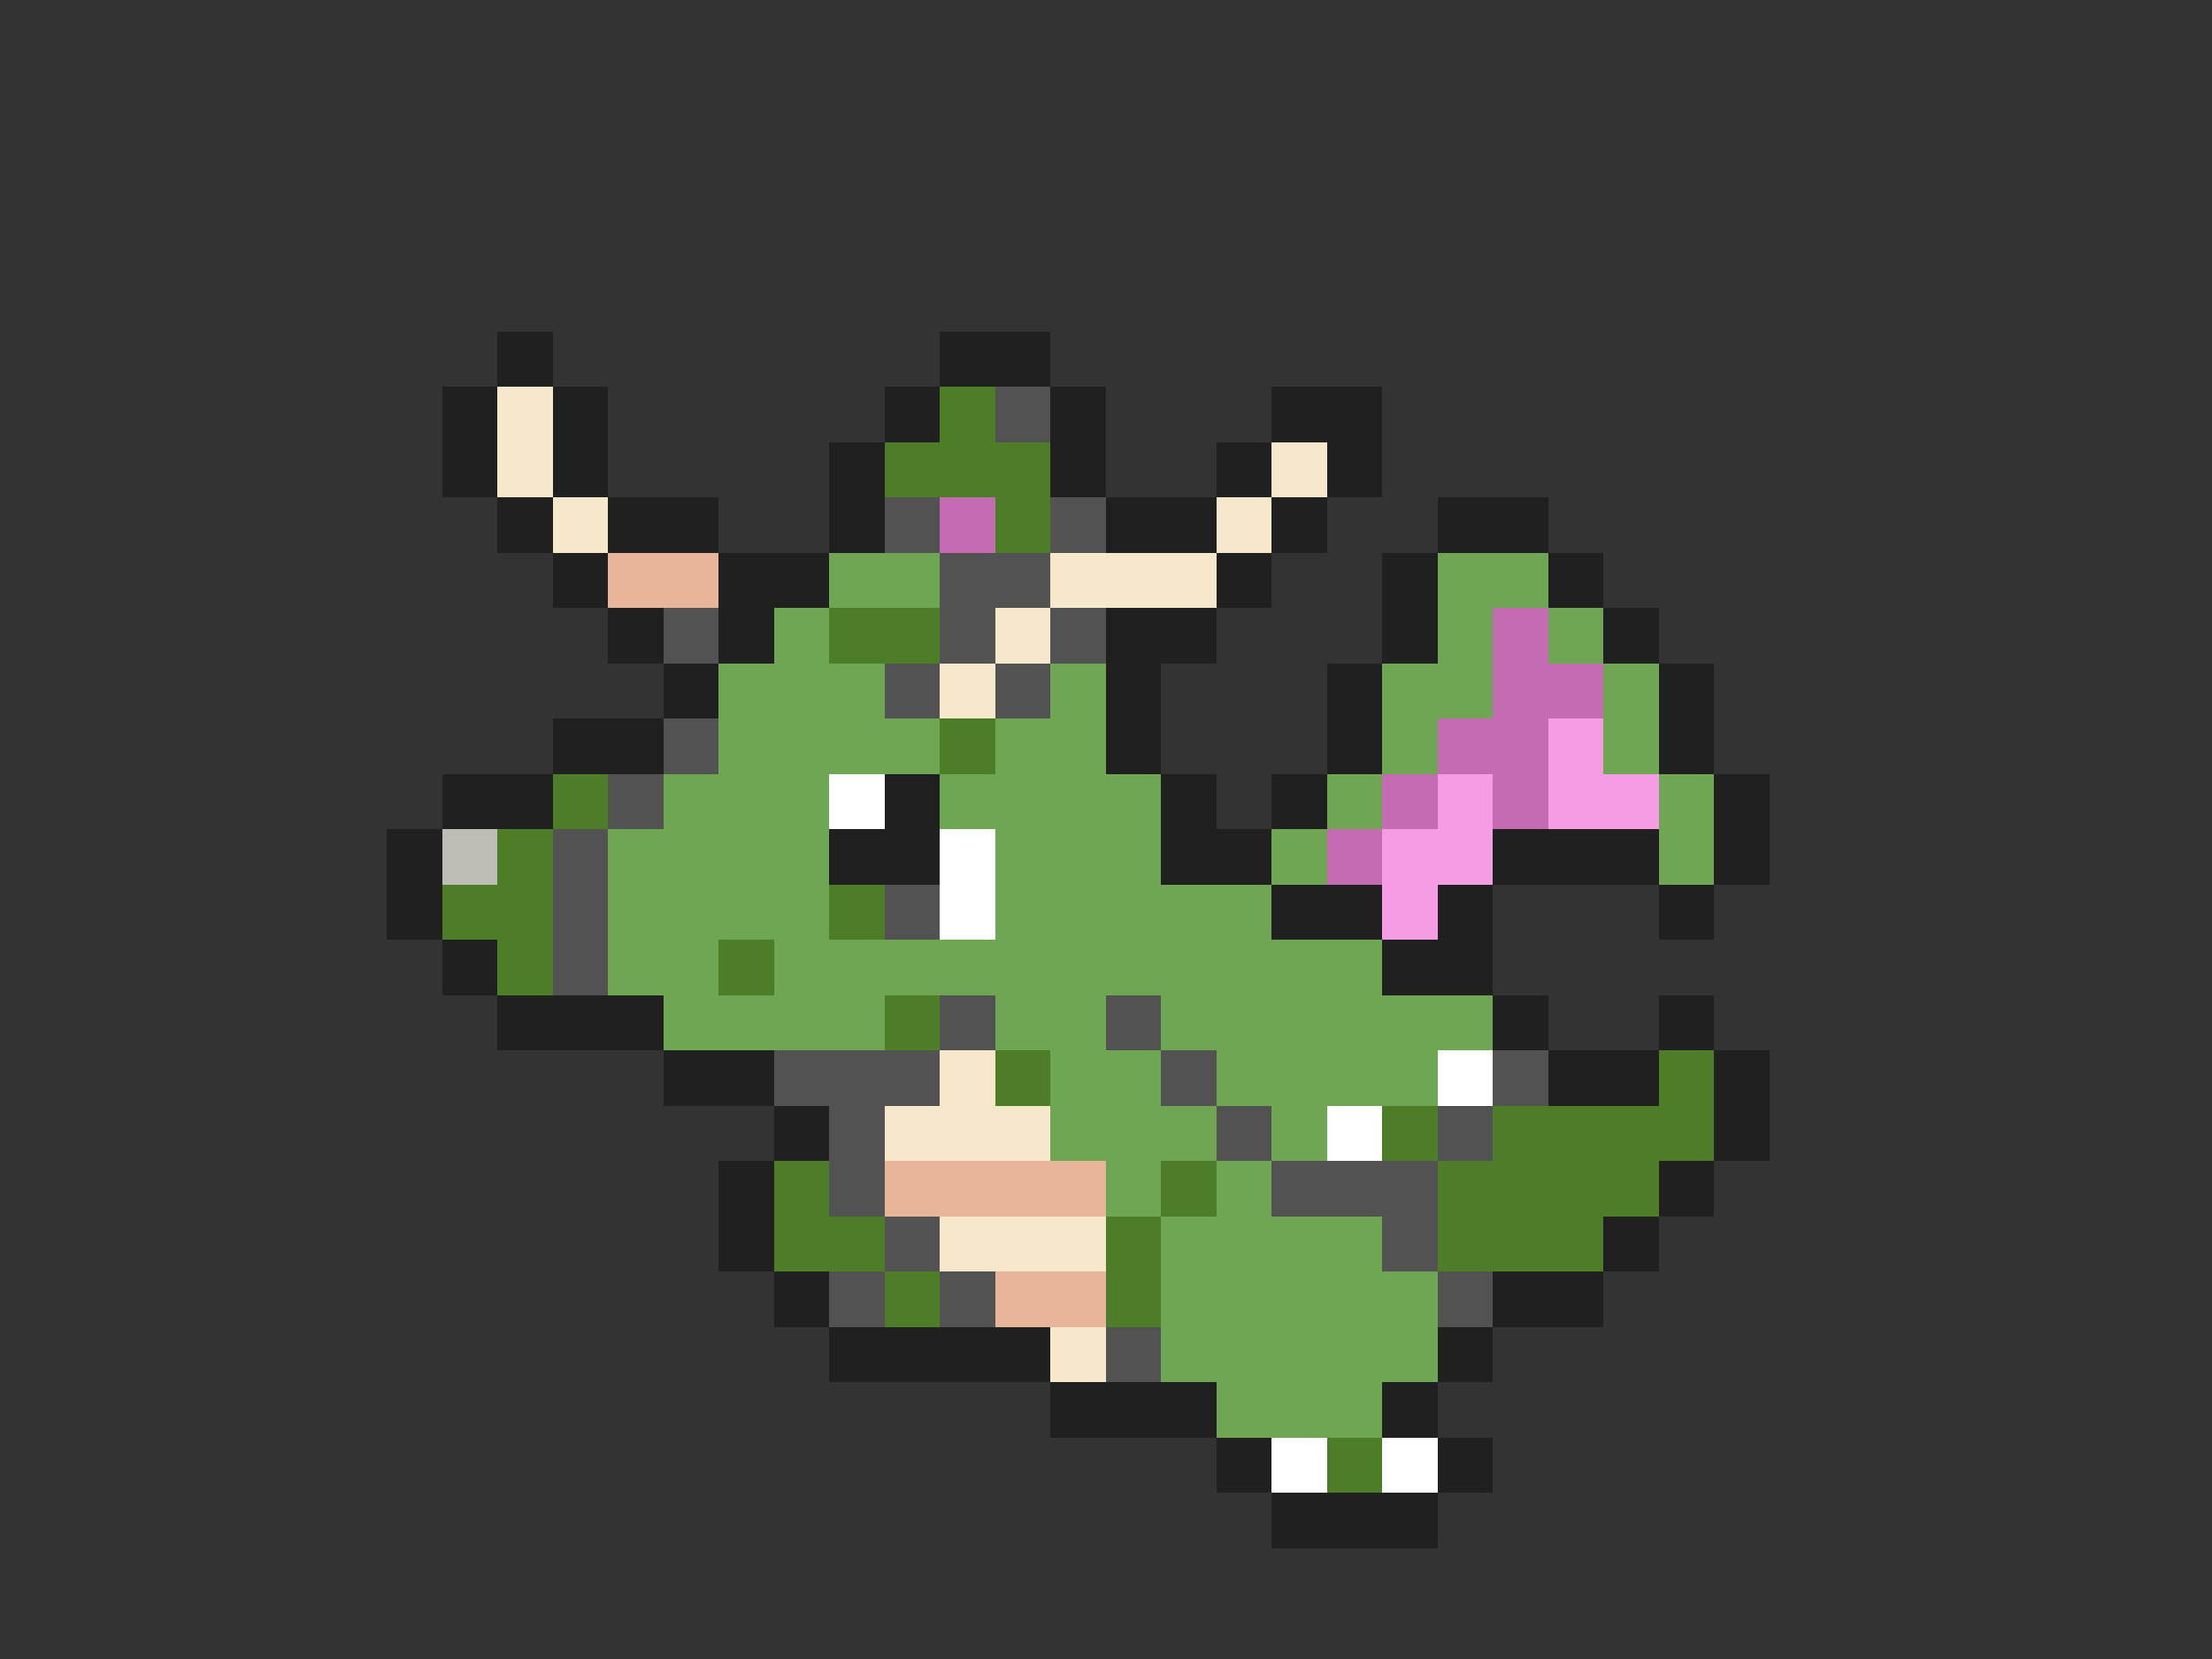 <svg xmlns="http://www.w3.org/2000/svg" viewBox="0 -0.5 40 30" shape-rendering="crispEdges">
<rect x="0" y="-0.5" width="40" height="30" fill="#333333" stroke="none"/>
<path stroke="#202020" d="M9 6h1M17 6h2M8 7h1M10 7h1M16 7h1M19 7h1M23 7h2M8 8h1M10 8h1M15 8h1M19 8h1M22 8h1M24 8h1M9 9h1M11 9h2M15 9h1M20 9h2M23 9h1M26 9h2M10 10h1M13 10h2M22 10h1M25 10h1M28 10h1M11 11h1M13 11h1M20 11h2M25 11h1M29 11h1M12 12h1M20 12h1M24 12h1M30 12h1M10 13h2M20 13h1M24 13h1M30 13h1M8 14h2M16 14h1M21 14h1M23 14h1M31 14h1M7 15h1M15 15h2M21 15h2M27 15h3M31 15h1M7 16h1M23 16h2M26 16h1M30 16h1M8 17h1M25 17h2M9 18h3M27 18h1M30 18h1M12 19h2M28 19h2M31 19h1M14 20h1M31 20h1M13 21h1M30 21h1M13 22h1M29 22h1M14 23h1M27 23h2M15 24h4M26 24h1M19 25h3M25 25h1M22 26h1M26 26h1M23 27h3" />
<path stroke="#f7e7cb" d="M9 7h1M9 8h1M23 8h1M10 9h1M22 9h1M19 10h3M18 11h1M17 12h1M17 19h1M16 20h3M17 22h3M19 24h1" />
<path stroke="#4e7d28" d="M17 7h1M16 8h3M18 9h1M15 11h2M17 13h1M10 14h1M9 15h1M8 16h2M15 16h1M9 17h1M13 17h1M16 18h1M18 19h1M30 19h1M25 20h1M27 20h4M14 21h1M21 21h1M26 21h4M14 22h2M20 22h1M26 22h3M16 23h1M20 23h1M24 26h1" />
<path stroke="#525252" d="M18 7h1M16 9h1M19 9h1M17 10h2M12 11h1M17 11h1M19 11h1M16 12h1M18 12h1M12 13h1M11 14h1M10 15h1M10 16h1M16 16h1M10 17h1M17 18h1M20 18h1M14 19h3M21 19h1M27 19h1M15 20h1M22 20h1M26 20h1M15 21h1M23 21h3M16 22h1M25 22h1M15 23h1M17 23h1M26 23h1M20 24h1" />
<path stroke="#c56bb3" d="M17 9h1M27 11h1M27 12h2M26 13h2M25 14h1M27 14h1M24 15h1" />
<path stroke="#e9b59a" d="M11 10h2M16 21h4M18 23h2" />
<path stroke="#6ea653" d="M15 10h2M26 10h2M14 11h1M26 11h1M28 11h1M13 12h3M19 12h1M25 12h2M29 12h1M13 13h4M18 13h2M25 13h1M29 13h1M12 14h3M17 14h4M24 14h1M30 14h1M11 15h4M18 15h3M23 15h1M30 15h1M11 16h4M18 16h5M11 17h2M14 17h11M12 18h4M18 18h2M21 18h6M19 19h2M22 19h4M19 20h3M23 20h1M20 21h1M22 21h1M21 22h4M21 23h5M21 24h5M22 25h3" />
<path stroke="#f69ce4" d="M28 13h1M26 14h1M28 14h2M25 15h2M25 16h1" />
<path stroke="#ffffff" d="M15 14h1M17 15h1M17 16h1M26 19h1M24 20h1M23 26h1M25 26h1" />
<path stroke="#bdbdb5" d="M8 15h1" />
</svg>
